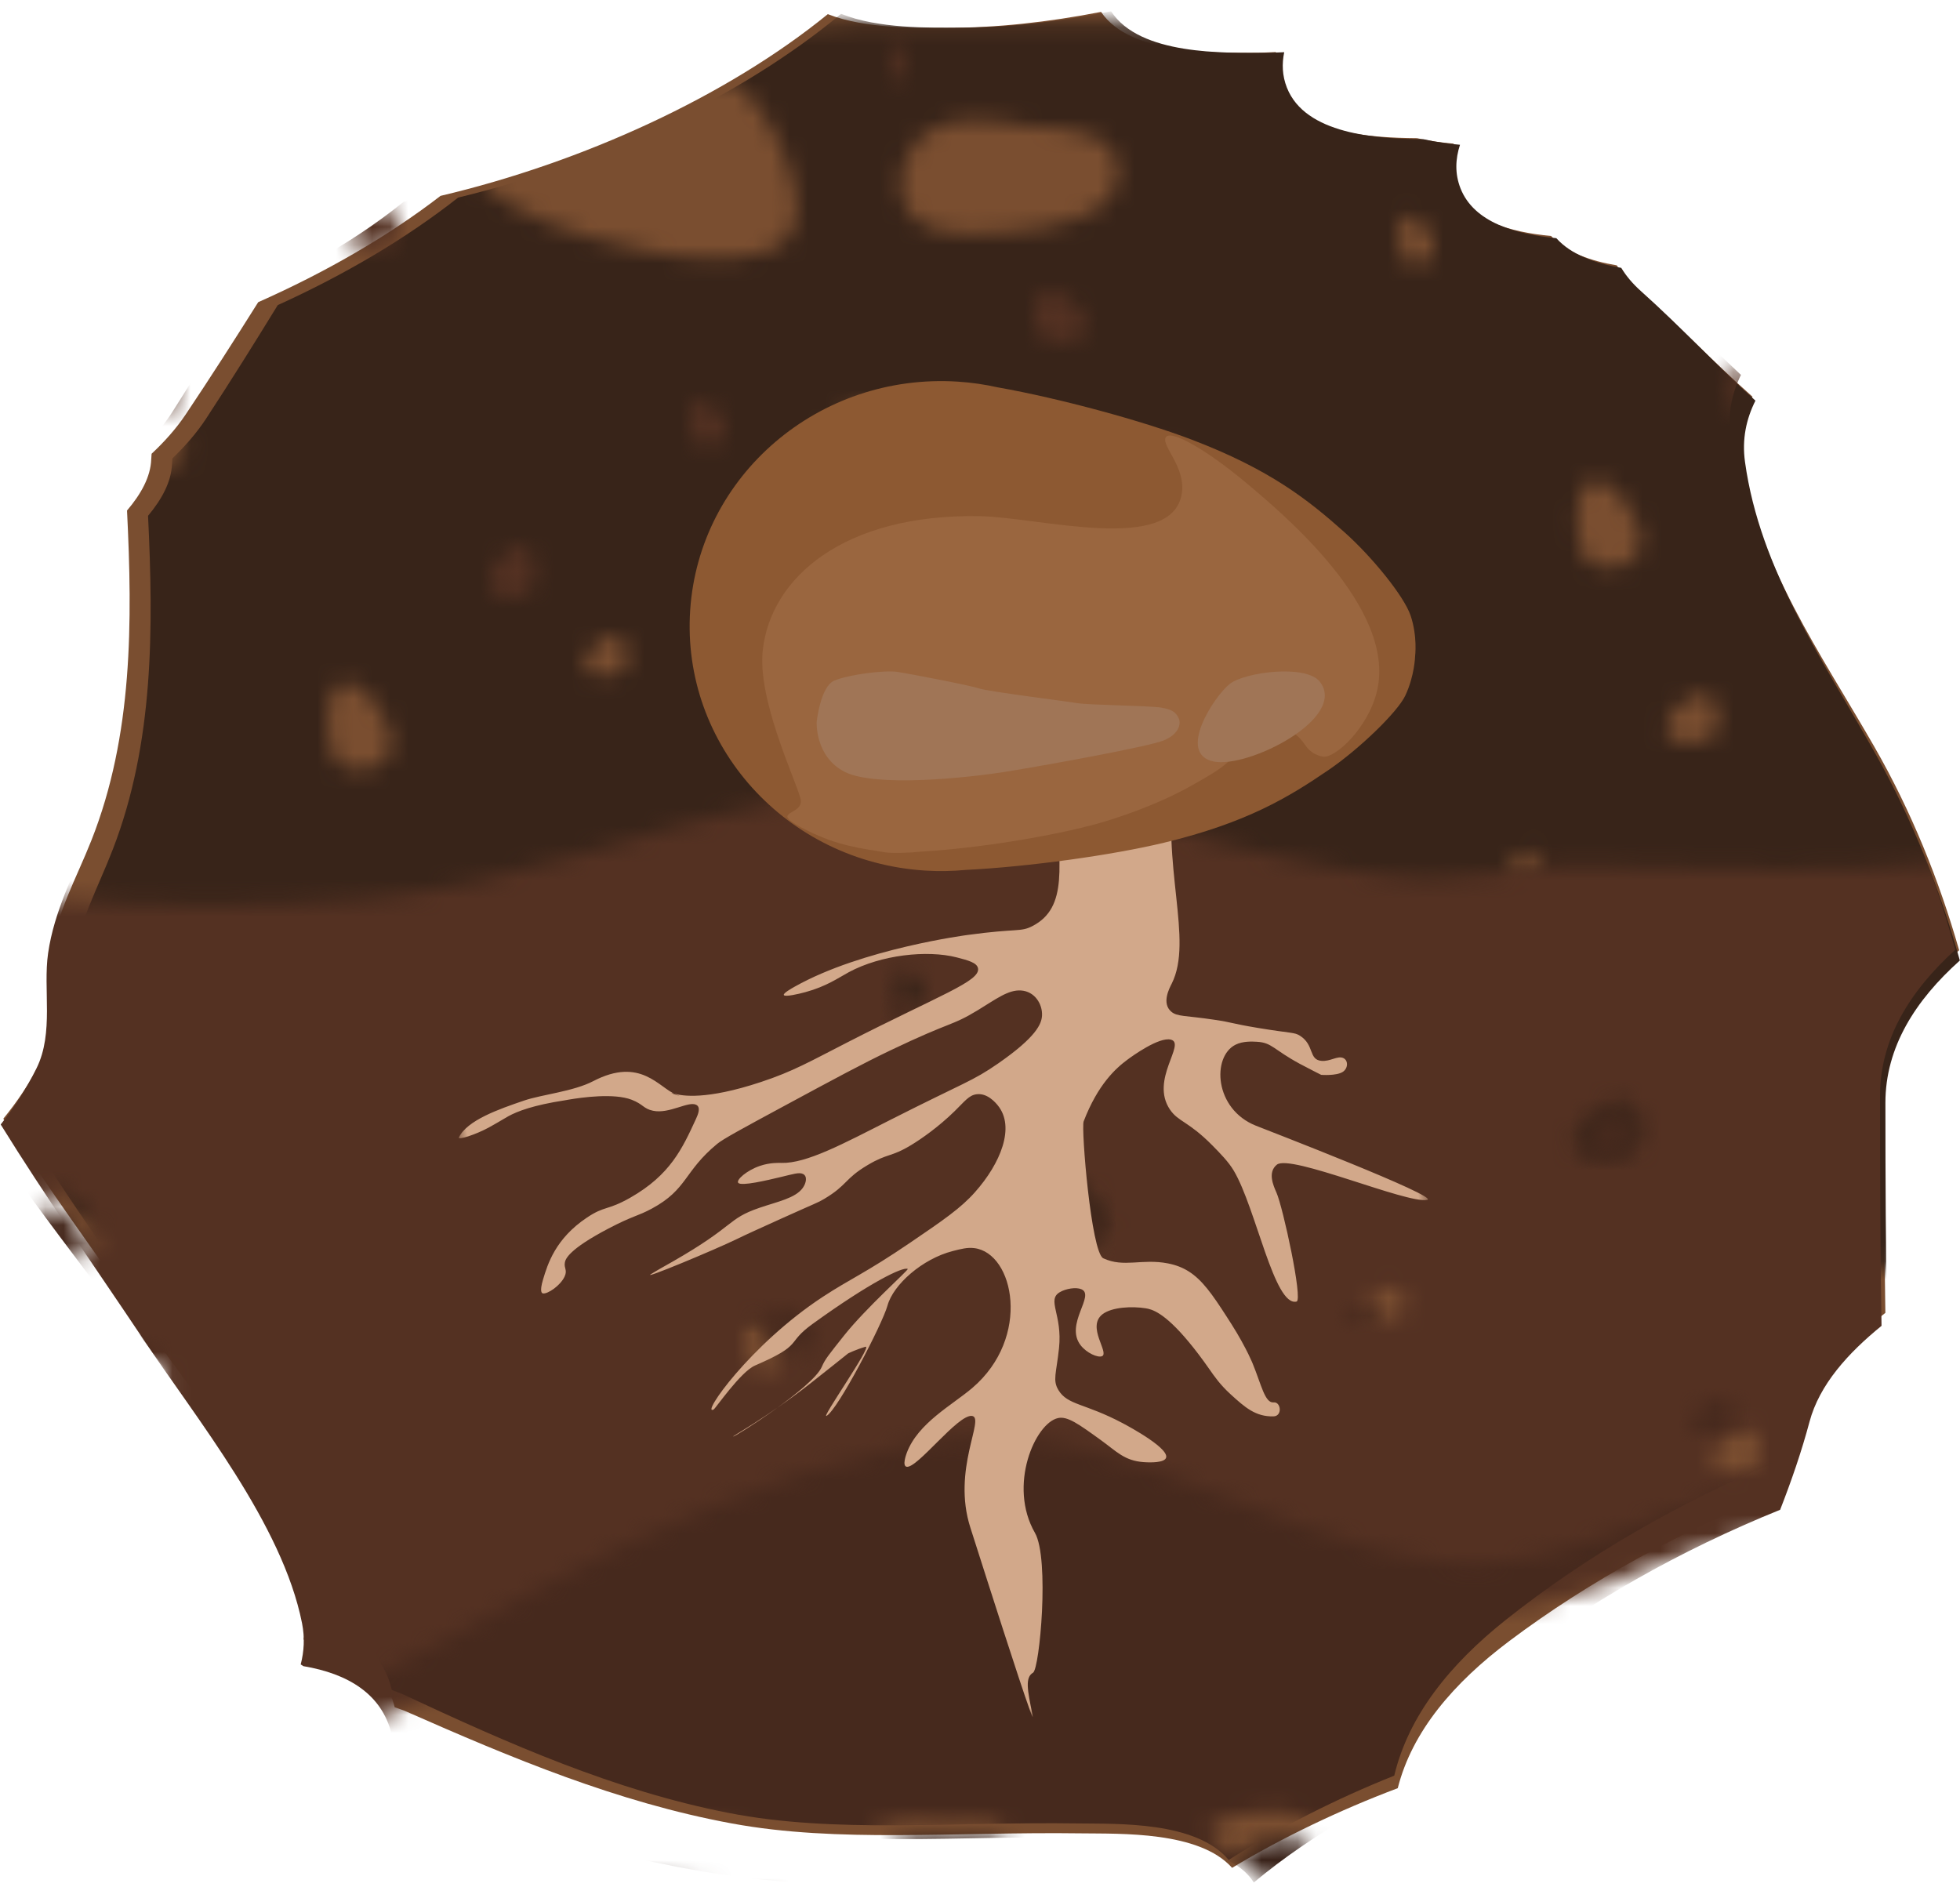 <svg xmlns="http://www.w3.org/2000/svg" xmlns:xlink="http://www.w3.org/1999/xlink" width="108" height="104" viewBox="0 0 108 104">
    <defs>
        <path id="prefix__a" d="M79.518.2C73.308.453 67.102.822 60.9 1.254c-6.21.434-12.414.923-18.618 1.42-6.01.481-11.786 1.752-17.693 3.011-4.188.892-8.333 1.522-12.543 1.522-1.303 0-2.61-.06-3.928-.192-2.657-.265-5.296-.67-7.93-1.128v9.667c.213-.117.446-.22.689-.313 3.358-2.24 7-4.15 10.913-4.15.592 0 1.189.045 1.793.137 1.041.162 2.21.466 2.918 1.425.747 1.015.564 2.399.138 3.533-1.404 3.732-5.007 5.226-8.352 5.467-.375.028-.753.04-1.13.04-1.347 0-2.692-.167-4.02-.442-1-.207-2.103-.541-2.948-1.225V63.63c5.432-2.115 10.788-4.676 16.448-4.676 1.017 0 2.042.083 3.082.266 4.888.86 9.458 3.426 13.97 5.59 4.453 2.134 9.12 3.67 13.839 4.829 6.547 1.608 13.24 2.275 19.934 2.275 3.232 0 6.464-.155 9.68-.436 9.323-.812 17.837-5.074 26.938-7.085 2.295-.507 4.555-.74 6.813-.74 2.563 0 5.123.3 7.727.83 4.973 1.01 9.839 2.616 14.768 3.862 3.257.825 6.627 1.602 9.971 1.703.175.005.353.007.529.007 2.557 0 5.092-.549 7.64-.829.753-.021 1.505-.03 2.256-.03 2.387 0 4.772.088 7.151.16 1.002.03 2.002.053 3 .067V37.916c-.017 0-.035-.001-.052-.003-.428-.031-.751-.21-.899-.677-.16-.505-.21-1.08-.149-1.614.043-.362.15-.967.53-1.074.062-.016.125-.025.188-.025.131 0 .26.036.383.097V25.36c-.15-.09-.296-.183-.442-.28-1.178-.787-2.486-1.98-2.883-3.541-.642-2.526 1.542-4.305 3.325-5.314V2.27c-3.988.633-7.994 1.16-12.015 1.372-.9.048-1.794.07-2.682.07-4.717 0-9.29-.619-14.02-1.303-7.62-1.102-15.276-1.816-22.945-2.21M64.377 12.02c-1.296-.39-2.598-.84-3.808-1.503-.788-.432-1.644-.943-2.14-1.794-.165-.281.043-.648.23-.828 1.871-1.829 4.151-2.61 6.518-3.058 1.341-.682 2.798-1.179 4.206-1.422.47-.083.95-.145 1.423-.145.921 0 1.808.24 2.499 1.05 1.105 1.298 1.987 3.016 2.401 4.76.26 1.09.357 2.39-.49 3.182-.696.65-1.669.815-2.537.895-.443.04-.888.06-1.334.06-2.345 0-4.735-.527-6.968-1.197m18.714-.547c-1.42-.585-1.823-2.211-1.169-3.715.732-1.682 2.253-2.14 3.834-2.14 1.028 0 2.081.194 2.96.372 2.139 0 5.183.3 4.853 2.823-.167 1.27-1.377 1.912-2.338 2.256-1.23.44-2.528.632-3.813.712-.597.036-1.242.084-1.89.084-.845 0-1.692-.083-2.437-.392M30.289 6.378c.142 0 .284.009.425.03.352.05.41.461.264.772l-.026.05c.17.12.268.321.267.626-.001.61-.548 1.248-.894 1.642-.474.543-1.151.876-1.804 1.037-.482.121-1.03.2-1.583.2-.966 0-1.949-.244-2.633-.947-.29-.298-.037-.882.277-1.017.92-.39 1.83-.794 2.715-1.281.09-.05.17-.07.237-.07l.034.002c.83-.607 1.772-1.044 2.721-1.044m8.785 9.303c-1.907-2.071-1.473-4.935.592-6.633l.059-.041c.957-1.393 2.559-2.438 4.131-2.438.66 0 1.314.184 1.915.605 2.515 1.765 1.321 6.23-.33 8.215-.91 1.096-2.133 1.678-3.358 1.678-1.072 0-2.144-.447-3.01-1.386m99.12-9.09c.585 0 1.16.072 1.714.252 1.645.539 2.384 2.16 2.338 4.036-.107 4.144-2.65 7.975-6.322 8.807-.5.113-.998.166-1.492.166-3.028 0-5.858-2.033-7.522-4.935-.889-1.55-1.474-3.467-.839-5.267.494-1.398 1.598-2.32 2.874-2.65.647-.168 1.294-.231 1.94-.231 1.258 0 2.517.236 3.775.39 1.117-.272 2.341-.568 3.533-.568m19.415.148c.466-.045.927-.09 1.385-.09.775 0 1.54.128 2.29.6.863.543 1.206 1.59.699 2.589-.9 1.773-3.29 3.428-5.183 3.428-.096 0-.191-.006-.284-.015-1.771-.164-5.045-1.394-5.003-3.937.02-1.244.749-2.412 1.881-2.576.204-.03.407-.04.608-.04.451 0 .899.06 1.346.118.046-.016.092-.026.14-.026.014 0 .026 0 .038.002.228.026.455.036.683.036.469 0 .936-.044 1.4-.09M3.811 12.749c-.331-.024-.582-.162-.696-.524-.124-.392-.164-.836-.117-1.249.033-.283.117-.752.412-.833.048-.012.097-.02.146-.02.504 0 .963.69 1.17 1.127.119.248.255.587.177.878-.026.095-.07.162-.125.213-.145.324-.53.415-.842.415-.043 0-.086-.003-.125-.006m106.085.77c-.33-.026-.58-.164-.694-.526-.124-.392-.164-.838-.115-1.251.032-.281.115-.75.409-.831.05-.014.098-.02.147-.02.504 0 .964.69 1.17 1.125.119.25.255.589.178.88-.025.093-.07.161-.126.214-.146.323-.53.412-.844.412-.044 0-.084 0-.125-.004M78.5 25.048c-.453-.068-1.203-.238-1.332-.843-.249-1.151 1.003-2.242 1.769-2.706.318-.194.724-.41 1.112-.41.1 0 .199.014.293.046.15.051.261.144.342.26.59.34.692 1.313.654 1.986-.04.68-.26 1.192-.838 1.428-.457.185-.957.28-1.451.28-.185 0-.369-.015-.55-.04m-37.434-.388c-.33-.024-.582-.163-.695-.523-.123-.393-.163-.838-.115-1.25.032-.284.114-.752.41-.833.048-.014.098-.02.147-.02.503 0 .962.69 1.168 1.126.119.25.256.587.179.878-.026.094-.071.163-.127.213-.146.324-.53.414-.843.414-.044 0-.084-.001-.124-.005m-23.607.67c1.703-.748 3.552-1.469 5.383-1.646.23-.023.466-.036.7-.036 1.628 0 3.303.597 3.67 2.662.388 2.179-.416 4.54-1.321 6.427-1 2.086-2.273 3.917-4.102 5.125-2.798 1.849-6.24 2.858-9.48 2.858H12.2c-1.47-.01-3.068-.2-4.39-.993-.912-.547-2.012-1.45-2.145-2.714-.294-2.808 2.378-5.2 4.149-6.633.784-.635 1.633-1.29 2.525-1.883.043-.086.105-.169.194-.236.126-.097.254-.194.383-.288-.109-.558-.133-1.148-.068-1.704.06-.512.209-1.363.743-1.509.089-.024.178-.036.266-.036.717 0 1.383.769 1.82 1.482.583-.32 1.177-.611 1.78-.876m102.949 4.925c-.6-.046-1.054-.296-1.261-.952-.224-.71-.297-1.518-.209-2.265.06-.513.208-1.363.743-1.51.089-.023.176-.035.265-.035.915 0 1.749 1.25 2.122 2.041.215.453.464 1.066.32 1.592-.044.171-.125.294-.227.388-.265.587-.962.75-1.53.75-.077 0-.151-.004-.223-.01m-55.404 5.953c-.25-.036-.662-.13-.736-.464-.136-.635.556-1.236.978-1.492.174-.107.398-.227.612-.227.055 0 .11.009.162.027.083.028.144.079.189.143.324.186.382.724.36 1.095-.022.375-.143.658-.461.788-.252.102-.527.153-.799.153-.103 0-.206-.007-.305-.023m35.811 2.474c-.425-.034-.749-.212-.896-.678-.16-.506-.212-1.08-.15-1.612.042-.364.149-.969.53-1.075.063-.017.127-.024.188-.024.65 0 1.245.889 1.511 1.452.153.322.329.76.23 1.133-.034.122-.092.21-.165.275-.187.42-.684.534-1.087.534-.056 0-.11 0-.16-.005M51.573 41.4c-.6-.047-1.054-.297-1.262-.954-.224-.709-.296-1.515-.21-2.265.06-.511.208-1.36.743-1.51.09-.024.178-.035.266-.035.915 0 1.748 1.252 2.123 2.042.215.453.462 1.065.321 1.592-.046.17-.128.294-.228.387-.265.588-.963.75-1.532.75-.075 0-.15-.002-.222-.007m73.187-1.506c-.303-.046-.806-.159-.893-.566-.166-.773.676-1.506 1.189-1.816.213-.13.486-.276.746-.276.068 0 .133.01.196.03.101.036.174.097.229.175.396.229.466.881.438 1.333-.026.457-.172.8-.562.958-.304.126-.64.188-.971.188-.125 0-.25-.009-.372-.026m-38.009 6.874c-.322-.046-.856-.167-.948-.599-.176-.819.716-1.595 1.26-1.925.226-.137.516-.293.791-.293.072 0 .142.01.21.033.107.037.185.103.243.184.419.243.493.936.464 1.414-.028.485-.185.85-.596 1.018-.324.13-.68.198-1.032.198-.131 0-.263-.01-.392-.03m28.951.617c-.168-.027-.444-.089-.493-.312-.09-.427.371-.83.655-1.002.118-.073.27-.153.412-.153.037 0 .073.006.108.019l.126.094c.22.128.26.488.245.736-.016.253-.098.442-.31.53-.17.067-.356.102-.537.102-.07 0-.139-.005-.206-.014m-83.72 2.44c-.427-.034-.75-.211-.898-.678-.16-.504-.21-1.08-.149-1.613.043-.363.148-.969.53-1.074.062-.017.126-.024.188-.024.651 0 1.242.888 1.51 1.453.153.32.33.758.228 1.132-.032.122-.09.21-.161.277-.19.417-.686.534-1.09.534-.055 0-.108-.003-.158-.007m98.32 4.649c-.216-.033-.575-.114-.636-.403-.12-.55.479-1.071.844-1.293.152-.093.346-.196.532-.196.046 0 .095.006.14.022.07.025.123.069.163.123.28.164.332.629.312.95-.02.325-.124.57-.4.682-.217.089-.458.133-.693.133-.089 0-.177-.007-.261-.018"/>
        <path id="prefix__c" d="M.037 4.312v48.39c1.777-.727 3.573-1.4 5.446-1.87 1.957-.49 3.955-.699 5.959-.699 1.526 0 3.057.121 4.573.333 6.75.936 13.02 4.031 19.391 6.305 5.418 1.935 11.087 3.144 16.823 3.144.823 0 1.649-.024 2.475-.076 6.482-.402 12.258-2.863 17.889-5.984 6.381-3.54 12.91-6.843 19.869-9.035 3.21-1.011 6.613-1.87 9.984-1.936.104-.002.208-.003.313-.003 3.047 0 6.048.861 8.91 1.844 5.269 1.808 10.282 4.317 15.872 4.94.56.061 1.111.091 1.655.091 4.953 0 9.276-2.408 13.985-3.889 1.414-.444 2.81-.641 4.185-.641 4.358 0 8.509 1.973 12.306 4.317 6.855 4.232 12.848 10.208 20.263 13.344V8.322c-3.098-.667-6.212-1.036-9.395-1.036-.437 0-.872.006-1.31.02-4.594.148-9.151.79-13.725 1.223-3.032.287-6.05.391-9.079.391-1.469 0-2.939-.025-4.415-.063-2.102-.057-4.21-.126-6.315-.126-.665 0-1.33.006-1.994.023-2.251.221-4.489.658-6.748.658-.156 0-.312-.002-.466-.006-2.955-.082-5.93-.697-8.808-1.35-4.354-.992-8.65-2.266-13.043-3.069-2.3-.42-4.562-.656-6.826-.656-1.993 0-3.988.183-6.015.586-8.038 1.597-15.559 4.979-23.793 5.624-2.84.222-5.695.346-8.55.346-5.911 0-11.823-.53-17.606-1.806-4.168-.92-8.29-2.138-12.222-3.833C25.639 3.53 21.603 1.492 17.285.81 16.37.665 15.463.6 14.566.6c-5 0-9.73 2.03-14.528 3.712m163.628 11.329c-.293-.02-.514-.13-.617-.416-.108-.31-.142-.665-.1-.993.029-.224.1-.596.362-.66.044-.01.087-.017.129-.017.445 0 .851.548 1.034.895.104.198.226.468.158.698-.023.076-.064.128-.112.168-.129.258-.467.33-.743.33-.038 0-.076-.002-.111-.005m-65.643.882c-.291-.021-.512-.13-.613-.417-.11-.31-.145-.665-.103-.992.029-.225.103-.598.362-.662.043-.01.087-.016.13-.016.445 0 .852.55 1.033.895.105.198.225.467.158.697-.022.076-.064.13-.112.17-.13.257-.47.329-.746.329-.038 0-.075-.001-.109-.004m-55.702.61c-.293-.02-.514-.13-.615-.418-.109-.31-.143-.664-.103-.992.03-.224.102-.596.362-.66.044-.011.088-.017.13-.017.446 0 .851.548 1.034.895.106.198.225.467.157.697-.023.076-.062.13-.112.17-.129.256-.468.328-.743.328-.038 0-.076 0-.11-.004m93.61 7.662c-.398-.053-1.06-.187-1.174-.668-.219-.914.887-1.779 1.562-2.15.283-.153.642-.324.984-.324.088 0 .174.01.257.037.135.04.23.113.303.205.52.27.612 1.043.578 1.576-.037.541-.229.95-.741 1.136-.402.145-.843.22-1.278.22-.165 0-.33-.01-.49-.032M14.586 26.286c-.399-.054-1.06-.189-1.176-.67-.218-.914.89-1.778 1.564-2.149.28-.153.639-.325.982-.325.089 0 .175.011.258.038.133.04.23.114.303.205.52.27.612 1.044.578 1.577-.036.54-.232.947-.741 1.134-.402.147-.845.22-1.279.22-.164 0-.328-.01-.49-.03m158.36 2.643c-.53-.037-.93-.235-1.114-.755-.197-.564-.26-1.206-.184-1.8.052-.405.183-1.08.655-1.198.08-.02.157-.029.235-.029.808 0 1.545.994 1.876 1.623.19.358.406.846.283 1.263-.041.135-.113.234-.203.308-.232.466-.847.595-1.348.595-.068 0-.136-.002-.2-.007m-65.64.88c-.53-.035-.931-.234-1.115-.755-.199-.562-.261-1.206-.186-1.798.053-.407.184-1.08.658-1.198.079-.02.157-.03.234-.03.807 0 1.544.994 1.876 1.622.188.359.405.847.281 1.264-.039.136-.112.233-.2.308-.234.466-.848.595-1.348.595-.07 0-.137-.002-.2-.008M51.6 30.42c-.53-.037-.93-.235-1.114-.755-.197-.563-.26-1.206-.185-1.799.052-.406.184-1.081.656-1.198.079-.02.156-.03.234-.03.808 0 1.544.995 1.876 1.622.188.36.407.845.282 1.263-.04.137-.112.235-.2.309-.234.465-.848.594-1.349.594-.068 0-.137-.002-.2-.006m72.41 3.236c-.22-.03-.585-.105-.648-.37-.12-.504.49-.982.863-1.186.155-.084.353-.178.541-.178.049 0 .097.006.144.02.072.022.125.063.165.112.288.15.338.577.319.87-.02.299-.128.523-.409.626-.223.082-.466.124-.706.124-.09 0-.18-.007-.268-.018m31.63 1.961c-.377-.025-.662-.166-.794-.538-.14-.399-.185-.856-.13-1.279.037-.29.13-.77.466-.853.056-.014.112-.02.168-.02.573 0 1.099.707 1.334 1.154.133.254.29.601.202.9-.029.095-.081.165-.144.218-.167.332-.603.424-.96.424-.049 0-.097-.002-.143-.006m-152.973-.47c-.221-.03-.587-.106-.65-.37-.121-.504.49-.982.863-1.184.154-.086.353-.18.542-.18.048 0 .095.005.142.02.072.023.127.063.167.114.286.15.337.576.319.868-.02.3-.128.524-.41.626-.222.081-.465.123-.704.123-.092 0-.182-.006-.27-.018M90.003 36.5c-.38-.026-.664-.167-.795-.538-.14-.4-.186-.859-.132-1.28.038-.29.132-.77.468-.853.056-.015.112-.02.166-.02.575 0 1.099.706 1.335 1.153.134.256.29.603.202.9-.029.096-.081.167-.144.219-.167.332-.605.424-.96.424-.05 0-.097-.002-.14-.005m-55.706.61c-.376-.026-.662-.166-.792-.537-.14-.401-.186-.858-.132-1.281.037-.288.131-.77.467-.853.057-.015.112-.02.167-.02.575 0 1.1.707 1.336 1.153.133.257.29.603.2.9-.029.096-.08.168-.145.219-.164.333-.602.425-.958.425-.05 0-.097-.002-.143-.005m21.15.961c-.268-.035-.71-.125-.788-.448-.147-.614.595-1.195 1.048-1.442.189-.103.432-.22.661-.22.059 0 .117.008.173.026.088.026.154.076.202.139.35.18.412.7.388 1.056-.022.364-.155.637-.497.763-.269.097-.566.148-.858.148-.11 0-.22-.008-.328-.022m87.774 3.968c-.283-.039-.755-.135-.837-.476-.155-.65.633-1.267 1.112-1.53.2-.109.458-.232.701-.232.062 0 .124.008.182.026.096.03.165.081.216.148.371.192.436.742.41 1.122-.025.383-.163.676-.527.806-.285.106-.6.16-.911.16-.117 0-.233-.009-.346-.024M21.876 43.53c-.283-.037-.755-.133-.837-.474-.155-.65.63-1.268 1.112-1.53.2-.11.457-.232.7-.232.063 0 .125.008.184.026.095.03.164.082.215.147.37.192.435.743.412 1.122-.026.384-.164.675-.528.808-.287.104-.6.157-.91.157-.117 0-.233-.008-.348-.023m25.57.489c-.147-.02-.392-.07-.434-.249-.081-.337.328-.656.578-.794.104-.057.238-.122.363-.122.032 0 .066.005.096.015l.11.075c.196.1.229.387.216.584-.013.201-.086.352-.274.42-.149.056-.312.082-.473.082-.061 0-.122-.003-.181-.011m12.893 5.626c-.19-.025-.506-.087-.563-.319-.104-.437.425-.85.747-1.025.134-.075.307-.157.47-.157.043 0 .084.006.124.018.062.02.108.056.143.098.25.13.294.5.277.753-.017.26-.11.454-.354.543-.193.068-.404.105-.612.105-.078 0-.157-.006-.232-.016"/>
        <path id="prefix__e" d="M102.446.136c-3.37.068-6.775.944-9.984 1.976-6.96 2.236-13.488 5.607-19.87 9.22-5.63 3.185-11.406 5.696-17.888 6.106-.826.053-1.652.077-2.475.077-5.736 0-11.405-1.233-16.823-3.208-6.37-2.32-12.64-5.478-19.391-6.434-1.516-.216-3.047-.34-4.573-.34-2.004 0-4.002.214-5.96.715-1.872.48-3.668 1.165-5.445 1.907V32.94h5.694c.532-.776 1.437-1 2.376-1 .684 0 1.384.118 1.97.228 1.051 0 2.428.1 2.99.772h45.914l-.092-.056c-.782-.48-1.652-1.208-1.917-2.16-.46-1.653 1.247-2.782 2.463-3.37 1.598-.77 3.313-1.213 5.008-1.68.034-.01.067-.015.094-.015.023 0 .043.003.062.008.746-.226 1.542-.312 2.342-.312.413 0 .829.022 1.24.062.34-.036.681-.057 1.02-.057.312 0 .623.017.93.058.982.128 2.075.607 2.006 1.822-.043.733-.38 1.433-.76 2.039-.597.96-1.3 1.862-2.18 2.556-.538.426-1.123.796-1.737 1.105h12.222c.066-.056.133-.108.2-.157.814-.582 1.767-.938 2.719-1.185.605-.158 1.311-.353 1.975-.353.189 0 .376.016.553.052.936.195 1.178.856 1.063 1.643h17.25c-.981-.635-1.907-1.373-2.616-2.288-.89-1.154-1.171-2.907.217-3.814.69-.45 1.544-.626 2.337-.736 1.057-.15 2.125-.194 3.19-.194.47 0 .938.008 1.404.023.056-.126.16-.234.293-.257.37-.066.74-.136 1.11-.206.956-.177 2.118-.438 3.233-.438.922 0 1.812.18 2.524.729 1.78 1.38 1.497 4.45.53 6.249-.175.329-.38.64-.603.932h29.62c.7-.842 1.611-1.555 2.422-2.168 1.362-1.025 2.926-2.051 4.6-2.404.264-.056.53-.087.788-.087 1.054 0 1.973.504 2.204 1.766.162.88.189 1.913.013 2.893h15.469c-.087-.07-.166-.148-.234-.235-.43-.543-.29-1.212.165-1.7.617-.662 1.49-1.116 2.417-1.327.033-.166.157-.33.33-.348.293-.031.589-.045.885-.045.688 0 1.379.079 2.047.224.754.164 1.731.469 2.045 1.289.274.717-.043 1.572-.62 2.017-.056.044-.114.085-.172.125h2.895V20.548c-7.415-3.2-13.408-9.298-20.263-13.617-3.797-2.391-7.948-4.405-12.306-4.405-1.375 0-2.771.201-4.185.655-4.709 1.51-9.032 3.968-13.985 3.968-.544 0-1.095-.03-1.655-.094-5.59-.635-10.603-3.195-15.871-5.04-2.863-1.003-5.864-1.882-8.91-1.882-.106 0-.21.001-.314.003zM6.108 16.912c-1.268-1.264-.98-3.01.394-4.047l.038-.026c.638-.85 1.703-1.488 2.749-1.488.44 0 .875.113 1.274.37 1.673 1.077.879 3.8-.218 5.012-.606.67-1.42 1.026-2.235 1.026-.713 0-1.427-.273-2.002-.847zm145.644-4.152c-.057-.23.151-.454.348-.507l.041-.01c.201-.187.517-.247.844-.247.401 0 .822.09 1.076.145.599.131 1.363.312 1.967.653l.219.095c.08.037.125.09.145.15.08.064.154.131.224.205.126.137.096.366-.03.496-.532.555-1.346.836-2.158.836-1.183 0-2.363-.596-2.676-1.816zm-16.908 5.285c-.579-.09-.632-.532-.686-1.042-.08-.77-.145-1.55-.151-2.324-.008-.691.324-1.279 1.065-1.372.096-.014.189-.02.282-.02.65 0 1.25.277 1.831.588 1.078.354 2.26.787 1.371 2.045-.446.631-1.092 1.13-1.738 1.52-.506.302-1.121.624-1.728.624-.082 0-.164-.006-.246-.02zm29.724 5.796c-2.86-.22-6.039-1.307-7.71-3.89-.09-.14 0-.318.077-.433 1.115-1.632 2.697-2.637 4.55-2.637.301 0 .609.026.922.08 1.163.201 2.262.618 3.338 1.104 1.033.12 2.067.214 3.088.414 1.446.284 2.994.713 4.027 1.877.133.15.088.351-.028.497-1.743 2.187-4.603 3.024-7.281 3.024-.331 0-.66-.012-.983-.036zm-24.934.677c-.845-.249-1.831-.685-2.31-1.504-.439-.751-.325-1.613.217-2.27.685-.833 1.64-1.44 2.58-1.916.499-.255 1.035-.511 1.588-.681.646-.412 1.356-.731 2.052-.955.425-.14.974-.272 1.503-.272.654 0 1.274.204 1.58.855.388.82.103 1.744-.289 2.507-.53 1.03-1.265 1.937-2.078 2.738-.645.635-1.405 1.319-2.27 1.596-.325.104-.668.148-1.015.148-.53 0-1.067-.103-1.558-.246zM18.747 22.46c-.86-.237-1.729-.513-2.533-.917-.524-.265-1.094-.576-1.423-1.095-.11-.172.028-.394.151-.504 1.247-1.117 2.764-1.595 4.338-1.868.893-.416 1.86-.717 2.797-.867.312-.051.633-.09.948-.09.612 0 1.202.148 1.66.642.736.793 1.324 1.84 1.601 2.903.173.666.235 1.46-.329 1.945-.461.395-1.109.496-1.687.547-.294.023-.588.035-.885.035-1.559 0-3.152-.321-4.638-.73zm50.514-1.085c-.992-.074-2.332-.282-3.09-1.027-.17-.166-.056-.443.102-.568.394-.313.86-.47 1.342-.561.826-.395 2.111-.771 3.115-.771 1.067 0 1.815.426 1.345 1.71-.36.982-1.466 1.233-2.404 1.233-.142 0-.28-.006-.41-.016zm47.929 2.09c-.537-.119-1.092-.273-1.59-.526-.139-.071-.364-.161-.442-.309l-.021-.045c-.16-.105-.314-.223-.457-.36-.176-.17-.04-.499.159-.62.047-.067.109-.124.176-.158.862-.424 1.974-.62 2.984-.62.252 0 .498.012.733.036.516.053 1.105.159 1.469.58.31.358.348.98.117 1.393-.354.63-1.022.813-1.714.813-.497 0-1.003-.094-1.414-.185zm-34.24 1.788c-.798-.348-1.955-.9-2.294-1.81-.344-.912.249-1.783 1.048-2.19.436-.221.918-.3 1.405-.3.583 0 1.178.114 1.722.23.58.124 1.152.29 1.718.477l.143-.039c.969.009 1.975.178 2.896.484.768.255 1.956.744 2.058 1.727.2 1.92-2.335 2.22-3.634 2.246-.12.002-.24.002-.36.002-1.572 0-3.253-.195-4.701-.827zm12.927-2.935c-.065-.19.115-.398.26-.48.739-.397 1.567-.515 2.417-.515.59 0 1.187.056 1.773.117l.116-.028c.365-.006.812-.052 1.257-.052.895 0 1.785.181 2.017 1.214.258 1.147-1.539 1.745-2.324 1.863-.38.057-.81.093-1.26.093-1.708 0-3.697-.506-4.256-2.212zm-53.822-.715c.391 0 .774.043 1.143.154 1.094.329 1.588 1.318 1.556 2.464-.071 2.527-1.764 4.864-4.206 5.371-.333.07-.665.102-.993.102-2.015 0-3.896-1.24-5.004-3.012-.59-.943-.98-2.114-.557-3.214.326-.852 1.062-1.414 1.91-1.615.43-.103.86-.142 1.291-.142.838 0 1.674.145 2.51.237.745-.165 1.56-.345 2.35-.345zm12.918.092c.31-.029.617-.056.92-.056.517 0 1.025.078 1.525.365.573.329.802.97.464 1.58-.599 1.084-2.188 2.091-3.448 2.091-.065 0-.127-.003-.189-.008-1.177-.1-3.355-.852-3.328-2.403.015-.759.499-1.472 1.252-1.572.135-.019.27-.026.403-.026.3 0 .6.037.897.076l.118-.016c.152.017.302.022.452.022.313 0 .625-.027.934-.053zm21.24 3.047c-.649-.153-2.438-.7-1.843-1.763.25-.445.719-.592 1.216-.592.23 0 .463.03.685.08l.115-.005c.17-.032.342-.049.515-.049.1 0 .203.007.303.017.125.013.19.078.214.166.516.158.934.48 1.05 1.059.173.887-.88 1.143-1.668 1.143-.23 0-.439-.023-.586-.056z"/>
        <path id="prefix__g" d="M1.986.606C1.128.938.492 1.65.86 2.398c.364.744 1.606 1.196 2.464 1.481 1.554.518 3.36.677 5.047.677.13 0 .259 0 .387-.002 1.394-.02 4.116-.266 3.902-1.838-.11-.804-1.386-1.205-2.21-1.414-.99-.25-2.07-.389-3.11-.395l-.153.031C6.58.785 5.967.65 5.343.548 4.759.452 4.121.358 3.495.358c-.523 0-1.041.065-1.51.247"/>
        <path id="prefix__i" d="M.273.57C.17.63.049.767.042.909v.027c0 .021.004.04.01.06.475 1.508 2.161 1.955 3.61 1.955.381 0 .747-.031 1.068-.081.666-.105 2.19-.634 1.97-1.647C6.505.308 5.75.148 4.99.148c-.377 0-.756.04-1.066.046l-.098.025C3.33.165 2.822.116 2.323.116 1.603.116.9.22.273.57"/>
        <path id="prefix__k" d="M.606.86C.558.89.514.943.48 1.004c-.142.113-.237.414-.113.572.101.126.21.234.323.33l.015.043c.056.136.215.218.313.284.353.234.746.375 1.126.484.29.083.65.17 1.001.17.49 0 .963-.168 1.213-.749.164-.38.137-.953-.083-1.283C4.02.468 3.602.37 3.236.322 3.07.3 2.896.288 2.718.288c-.715 0-1.502.18-2.112.572z"/>
        <path id="prefix__m" d="M.625.584c-.421.094-.538.635-.585.96-.068.476-.01.992.165 1.443.163.417.52.576.993.606.057.003.118.005.18.005.446 0 .994-.104 1.202-.477.079-.06.144-.138.179-.247.111-.336-.084-.725-.252-1.013C2.21 1.358 1.555.56.834.56c-.07 0-.139.008-.21.024"/>
        <path id="prefix__o" d="M1.067.236C.618.456-.117.973.028 1.52c.077.287.516.368.782.399.107.012.216.02.325.02.29 0 .584-.046.851-.133.339-.112.47-.355.492-.679.024-.317-.038-.78-.384-.941-.048-.056-.113-.1-.201-.124C1.838.047 1.78.04 1.722.04c-.227 0-.468.104-.655.196"/>
        <path id="prefix__q" d="M.421.206C.261.294 0 .501.051.72.079.838.235.869.33.88c.037.005.076.008.115.008C.548.888.652.87.748.836.869.79.915.694.923.564.932.436.91.25.786.185.769.165.746.147.716.137.696.131.674.128.653.128.573.128.487.169.421.206"/>
        <path id="prefix__s" d="M.72.09C.28.176.159.683.11.99c-.07.445-.012.929.172 1.351.17.392.543.541 1.036.567.06.005.121.006.186.006.465 0 1.035-.096 1.252-.447.083-.056.15-.129.187-.231.115-.314-.087-.68-.262-.95C2.373.814 1.688.066.938.066.868.067.794.074.721.09z"/>
        <path id="prefix__u" d="M.752.1C.336.177.22.63.174.902c-.068.396-.011.826.162 1.203.163.348.515.48.985.505.054.003.113.005.174.005.44 0 .982-.087 1.19-.399.078-.049.143-.115.177-.205.11-.28-.083-.606-.25-.847C2.32.744 1.672.081.96.081.89.08.823.086.752.1z"/>
        <path id="prefix__w" d="M.328.486C.199.55.162.924.148 1.149c-.02.328-.003.683.051.994.05.288.16.397.304.418.017.003.035.004.054.004.137 0 .305-.072.37-.33.023-.04.044-.094.055-.17.034-.23-.026-.5-.078-.698C.814 1.02.613.47.392.47.37.47.349.475.327.486z"/>
        <path id="prefix__y" d="M1.412.324C.93.66.142 1.44.297 2.264c.081.434.554.555.838.603.115.019.232.029.35.029.31 0 .625-.068.912-.2.366-.168.502-.536.53-1.024.024-.481-.042-1.178-.413-1.421-.053-.083-.12-.149-.216-.186-.06-.023-.121-.033-.184-.033-.244 0-.5.155-.702.292z"/>
        <path id="prefix__A" d="M1.195.272C.75.492.018 1.007.162 1.55c.076.285.515.365.777.397.105.013.213.02.322.02.289 0 .582-.044.847-.133.338-.109.466-.353.489-.673.024-.318-.036-.777-.38-.938C2.167.168 2.104.125 2.015.1 1.96.085 1.904.078 1.846.078c-.225 0-.465.103-.65.194"/>
        <path id="prefix__C" d="M.868.087C.54.19.002.43.108.682c.056.132.377.17.571.185.078.006.157.009.237.009.211 0 .425-.021.622-.062.247-.051.343-.164.36-.314.017-.147-.028-.36-.281-.435C1.58.04 1.535.019 1.47.007c-.04-.007-.083-.01-.126-.01-.166 0-.34.048-.477.09z"/>
        <path id="prefix__E" d="M1.369.598C.866.875.044 1.525.207 2.213c.085.361.577.462.874.503.119.015.24.023.362.023.323 0 .652-.055.951-.167.38-.139.524-.446.55-.852.026-.4-.042-.982-.429-1.185C2.462.465 2.39.41 2.291.38 2.23.36 2.165.352 2.1.352c-.254 0-.522.13-.73.246"/>
        <path id="prefix__G" d="M1.068.37C.62.699-.111 1.47.035 2.285c.075.429.513.549.776.596.106.019.214.028.322.028.29 0 .582-.065.848-.196.336-.168.465-.53.488-1.013.024-.474-.036-1.164-.381-1.405C2.04.214 1.976.149 1.889.111 1.833.09 1.777.08 1.718.08c-.226 0-.465.153-.65.291z"/>
        <path id="prefix__I" d="M.968.172C.639.354.102.78.208 1.228c.056.237.378.303.572.328.077.011.157.016.238.016.211 0 .426-.036.62-.108.248-.092.343-.292.36-.557.017-.263-.028-.642-.28-.775-.036-.046-.082-.08-.147-.1-.041-.014-.083-.02-.126-.02-.166 0-.342.085-.477.16"/>
        <path id="prefix__K" d="M.646.123c-.439.083-.56.57-.61.863-.072.43-.012.893.172 1.3.17.376.542.518 1.034.545.06.003.121.004.183.004.467 0 1.039-.093 1.256-.43.084-.053.151-.124.188-.221.116-.302-.087-.654-.264-.913C2.3.818 1.615.102.863.102.791.102.72.108.646.122z"/>
        <path id="prefix__M" d="M.465.113C.168.188.085.62.052.883c-.048.38-.008.792.117 1.155.115.333.366.46.7.485.038.002.079.004.122.004.315 0 .701-.083.847-.384.056-.047.102-.109.127-.196.079-.268-.06-.581-.177-.812C1.58.732 1.118.095.612.095.564.095.515.1.465.113z"/>
        <path id="prefix__O" d="M.288.372c-.129.064-.165.437-.18.661-.02.329-.003.684.051.996.05.287.16.398.304.417.017.003.035.004.054.004.137 0 .306-.072.37-.328.024-.043.044-.096.054-.171.035-.232-.024-.501-.077-.7C.774.905.573.356.352.356.331.356.309.361.288.372"/>
        <path id="prefix__Q" d="M1.195.539C.746.786.01 1.369.154 1.984c.078.324.517.413.783.45.107.015.216.02.325.02.289 0 .584-.049.851-.147.339-.126.469-.4.493-.764.023-.359-.038-.878-.385-1.06-.048-.062-.111-.111-.2-.138-.056-.018-.113-.026-.172-.026-.228 0-.467.117-.654.22z"/>
        <path id="prefix__S" d="M.485.61c-.16.157-.422.525-.37.914.027.205.184.262.279.285.037.009.076.014.114.014.104 0 .209-.033.303-.095.122-.08.168-.252.175-.483C.997 1.02.975.69.85.575.833.535.81.503.779.486.759.477.739.471.718.471.636.471.552.544.485.61z"/>
        <path id="prefix__U" d="M.575.174c-.124.069-.327.23-.286.4.02.089.142.113.215.123.03.005.059.007.09.007.08 0 .16-.015.235-.042.094-.035.129-.11.136-.21C.97.353.954.209.858.159L.803.12C.788.117.771.114.756.114c-.063 0-.13.032-.181.06z"/>
        <path id="prefix__W" d="M.729.18C.396.266.303.745.266 1.036c-.054.422-.01.88.13 1.283.129.371.413.512.787.538.045.004.092.005.141.005.353 0 .786-.092.951-.425.062-.052.114-.122.141-.218.089-.298-.066-.647-.199-.902C1.983.869 1.465.159.895.159.84.159.785.167.729.18"/>
        <path id="prefix__Y" d="M0 0L52 0 52 61 0 61z"/>
    </defs>
    <g fill="none" fill-rule="evenodd">
        <path fill="#7A4E30" d="M155.953 57.364c-1.111-3.888-2.633-7.657-4.674-11.217-2.927-5.107-6.463-10.061-7.295-15.946-.179-1.256.074-2.353.58-3.343-2.173-1.923-4.171-4.04-6.365-5.955-.482-.42-.845-.847-1.111-1.281-1.429-.24-2.783-.706-3.619-1.618-2.244-.211-4.586-.844-5.338-2.713-.323-.802-.287-1.602-.03-2.375-.676-.058-1.364-.15-2.02-.302-2.664-.02-6.605-.28-7.625-2.815-.262-.65-.282-1.297-.148-1.931-.347.01-.703.039-1.044.039-2.28 0-6.989.14-8.592-2.252-2.923.57-5.797.879-8.495.879-1.624 0-4.473.066-6.562-.754-5.56 4.53-13.5 8.164-21.34 10.013-2.884 2.224-6.335 4.213-10.047 5.859-1.308 2.08-2.632 4.151-4.002 6.196-.519.772-1.156 1.486-1.872 2.156-.004.103-.017.202-.02.306-.034.96-.557 1.91-1.334 2.822.302 6.117.328 12.38-1.96 18.168-.83 2.1-1.907 3.985-2.244 6.244-.288 1.921.332 4.22-.638 6.115-.543 1.061-1.212 2.053-1.975 2.988 2.463 3.84 5.177 7.534 7.792 11.308 3.046 4.398 7.734 9.919 8.823 15.193.16.78.111 1.506-.074 2.191.047.033.104.057.149.091 2.457.4 4.336 1.476 4.875 3.646.208.08.426.142.63.233 5.792 2.555 11.64 5.008 17.935 6.169 5.878 1.086 12.228.452 19.263.548 2.168.03 6.503-.132 8.316 1.9 2.802-1.683 5.9-3.172 9.128-4.389.795-3.137 3.07-5.796 6.151-8.111 4.409-3.314 9.601-6.151 15.128-8.305.622-1.536 1.181-3.093 1.62-4.675.548-1.983 2.135-3.661 3.97-5.1-.072-4.076-.082-8.153-.082-12.226-.001-3.04 1.679-5.598 4.146-7.756" transform="translate(-48 -5)"/>
        <g transform="translate(-48 -5) translate(16 6)">
            <mask id="prefix__b" fill="#fff">
                <use xlink:href="#prefix__a"/>
            </mask>
            <path fill="#382419" d="M135.98 72.129c-.07-4.12-.09-8.241-.09-12.358-.001-3.073 1.66-5.66 4.102-7.843-1.1-3.932-2.605-7.743-4.623-11.344-2.896-5.165-6.392-10.174-7.215-16.125-.177-1.27.073-2.379.574-3.381-2.149-1.945-4.126-4.086-6.294-6.022-.477-.425-.835-.857-1.099-1.295-1.412-.243-2.752-.715-3.578-1.636-2.22-.215-4.535-.855-5.279-2.743-.32-.813-.283-1.62-.029-2.404-.669-.058-1.35-.15-1.999-.304-2.634-.021-6.53-.283-7.54-2.847-.259-.658-.279-1.312-.147-1.95-.342.009-.695.036-1.032.036-2.259 0-6.93.144-8.507-2.291-2.885.578-5.726.903-8.391.903-1.605 0-4.422.068-6.49-.763-5.496 4.582-13.349 8.257-21.1 10.126-2.854 2.25-6.267 4.26-9.938 5.925-1.292 2.104-2.601 4.2-3.956 6.267-.513.78-1.143 1.502-1.851 2.18-.005.104-.017.205-.02.309-.035.97-.551 1.932-1.32 2.855.3 6.185.324 12.519-1.938 18.372-.82 2.122-1.886 4.03-2.22 6.315-.283 1.942.329 4.267-.63 6.183-.538 1.073-1.199 2.076-1.954 3.022 2.437 3.882 5.12 7.62 7.705 11.436.581.857 1.222 1.757 1.886 2.688h89.868c.761-1.228 1.876-2.326 3.106-3.311" mask="url(#prefix__b)"/>
        </g>
        <g transform="translate(-48 -5) translate(0 44)">
            <mask id="prefix__d" fill="#fff">
                <use xlink:href="#prefix__c"/>
            </mask>
            <path fill="#543122" d="M155.738 13.34c-1.111-4.032-2.632-7.94-4.672-11.632-.721-1.307-1.48-2.604-2.226-3.907h-94c-.243 3.152-.81 6.262-1.947 9.25-.829 2.177-1.905 4.133-2.242 6.475-.288 1.992.332 4.376-.638 6.341-.543 1.1-1.21 2.13-1.974 3.098 2.461 3.982 5.173 7.813 7.787 11.727 3.044 4.56 7.729 10.285 8.817 15.754.16.808.111 1.562-.073 2.272.046.034.104.059.148.095 2.456.415 4.334 1.53 4.871 3.78.208.084.426.148.63.241 5.788 2.65 11.633 5.193 17.924 6.397 5.874 1.127 12.22.47 19.25.57 2.14.029 6.389-.138 8.242 1.885h.196c2.768-1.716 5.826-3.229 9.007-4.472.792-3.25 3.058-6.007 6.134-8.406 4.405-3.436 9.595-6.378 15.118-8.612.621-1.593 1.18-3.207 1.618-4.848.548-2.056 2.134-3.796 3.969-5.288-.073-4.227-.083-8.454-.083-12.678-.001-3.152 1.678-5.805 4.144-8.042" mask="url(#prefix__d)"/>
        </g>
        <g transform="translate(-48 -5) translate(0 84)">
            <mask id="prefix__f" fill="#fff">
                <use xlink:href="#prefix__e"/>
            </mask>
            <path fill="#46291D" d="M59.56-2.723C61.81.66 63.953 4.309 64.643 7.854c.16.824.11 1.592-.074 2.317.048.035.104.061.149.098 2.455.423 4.333 1.56 4.871 3.857.208.086.426.15.63.246 5.79 2.704 11.633 5.299 17.923 6.528 5.875 1.15 12.22.478 19.25.58 2.168.032 6.5-.14 8.312 2.01 2.799-1.78 5.894-3.356 9.122-4.643.794-3.32 3.067-6.134 6.146-8.584 4.406-3.506 9.594-6.509 15.119-8.788.527-1.38.996-2.78 1.394-4.198H59.56z" mask="url(#prefix__f)"/>
        </g>
        <g transform="translate(-48 -5) translate(79 108)">
            <mask id="prefix__h" fill="#fff">
                <use xlink:href="#prefix__g"/>
            </mask>
            <path fill="#392219" d="M8.899.315c2.188.327 4.44.467 6.758.524v-2.817H-1.168C2.099-1.013 5.436-.201 8.899.315" mask="url(#prefix__h)"/>
        </g>
        <g transform="translate(-48 -5) translate(97 106)">
            <mask id="prefix__j" fill="#fff">
                <use xlink:href="#prefix__i"/>
            </mask>
            <path fill="#392219" d="M9.078.251V-2.41H-2.316V.254C1.253.463 5.032.226 9.078.25" mask="url(#prefix__j)"/>
        </g>
        <g transform="translate(-48 -5) translate(116 106)">
            <mask id="prefix__l" fill="#fff">
                <use xlink:href="#prefix__k"/>
            </mask>
            <path fill="#392219" d="M-1.658-2.341v3.444c1.083.217 2.122.673 2.746 1.628C2.743 1.358 4.548.122 6.432-.939v-1.402h-8.09z" mask="url(#prefix__l)"/>
        </g>
        <g transform="translate(-48 -5) translate(50 71)">
            <mask id="prefix__n" fill="#fff">
                <use xlink:href="#prefix__m"/>
            </mask>
            <path fill="#46291D" d="M4.084 5.842h1.187v-7.525H-1.49C.292.86 2.2 3.339 4.084 5.842" mask="url(#prefix__n)"/>
        </g>
        <g transform="translate(-48 -5) translate(54 79)">
            <mask id="prefix__p" fill="#fff">
                <use xlink:href="#prefix__o"/>
            </mask>
            <path fill="#46291D" d="M1.185-1.09C2.388.527 3.847 2.313 5.238 4.182v-6.635H.163c.341.453.684.905 1.022 1.361" mask="url(#prefix__p)"/>
        </g>
        <g transform="translate(-48 -5) translate(59 91)">
            <mask id="prefix__r" fill="#fff">
                <use xlink:href="#prefix__q"/>
            </mask>
            <path fill="#46291D" d="M2.303.642v-1.917h-.775c.323.637.59 1.28.775 1.917" mask="url(#prefix__r)"/>
        </g>
        <g transform="translate(-48 -5) translate(106 71)">
            <mask id="prefix__t" fill="#fff">
                <use xlink:href="#prefix__s"/>
            </mask>
            <path fill="#46291D" d="M-2.502 5.018L5.559 5.018 5.559 -2.036 -2.502 -2.036z" mask="url(#prefix__t)"/>
        </g>
        <g transform="translate(-48 -5) translate(90 77)">
            <mask id="prefix__v" fill="#fff">
                <use xlink:href="#prefix__u"/>
            </mask>
            <path fill="#46291D" d="M-3.297 5.244L6.338 5.244 6.338 -2.549 -3.297 -2.549z" mask="url(#prefix__v)"/>
        </g>
        <g transform="translate(-48 -5) translate(97 59)">
            <mask id="prefix__x" fill="#fff">
                <use xlink:href="#prefix__w"/>
            </mask>
            <path fill="#46291D" d="M-1.238 5.37L2.369 5.37 2.369 -2.334 -1.238 -2.334z" mask="url(#prefix__x)"/>
        </g>
        <g transform="translate(-48 -5) translate(135 66)">
            <mask id="prefix__z" fill="#fff">
                <use xlink:href="#prefix__y"/>
            </mask>
            <path fill="#46291D" d="M-1.707 5.42L4.913 5.42 4.913 -2.493 -1.707 -2.493z" mask="url(#prefix__z)"/>
        </g>
        <g transform="translate(-48 -5) translate(141 82)">
            <mask id="prefix__B" fill="#fff">
                <use xlink:href="#prefix__A"/>
            </mask>
            <path fill="#46291D" d="M3.596 3.77C4.178 2.433 4.701 1.078 5.11-.3c.021-.071.052-.139.076-.209v-1.75h-7.623v6.563H2.13c.483-.19.978-.355 1.466-.534" mask="url(#prefix__B)"/>
        </g>
        <g transform="translate(-48 -5) translate(122 77)">
            <mask id="prefix__D" fill="#fff">
                <use xlink:href="#prefix__C"/>
            </mask>
            <path fill="#46291D" d="M-2.355 2.278L4.349 2.278 4.349 -1.405 -2.355 -1.405z" mask="url(#prefix__D)"/>
        </g>
        <g transform="translate(-48 -5) translate(67 16)">
            <mask id="prefix__F" fill="#fff">
                <use xlink:href="#prefix__E"/>
            </mask>
            <path fill="#543122" d="M3.235.125C1.712 1.355-.015 2.495-1.88 3.51v1.332h6.896V-.355c-.593.175-1.187.334-1.781.48" mask="url(#prefix__F)"/>
        </g>
        <g transform="translate(-48 -5) translate(75 35)">
            <mask id="prefix__H" fill="#fff">
                <use xlink:href="#prefix__G"/>
            </mask>
            <path fill="#543122" d="M-2.567 6.416L5.057 6.416 5.057 -3.428 -2.567 -3.428z" mask="url(#prefix__H)"/>
        </g>
        <g transform="translate(-48 -5) translate(56 26)">
            <mask id="prefix__J" fill="#fff">
                <use xlink:href="#prefix__I"/>
            </mask>
            <path fill="#543122" d="M1.48 1.727C1.024 2.44.463 3.1-.168 3.719c-.003.095-.015.187-.017.283-.001.021-.008.041-.01.064H4.45v-6.547h-.358C3.234-1.071 2.369.336 1.48 1.727" mask="url(#prefix__J)"/>
        </g>
        <g transform="translate(-48 -5) translate(105 21)">
            <mask id="prefix__L" fill="#fff">
                <use xlink:href="#prefix__K"/>
            </mask>
            <path fill="#543122" d="M-2.576 4.855L5.485 4.855 5.485 -1.918 -2.576 -1.918z" mask="url(#prefix__L)"/>
        </g>
        <g transform="translate(-48 -5) translate(86 27)">
            <mask id="prefix__N" fill="#fff">
                <use xlink:href="#prefix__M"/>
            </mask>
            <path fill="#543122" d="M-2.416 5.051L4.437 5.051 4.437 -2.431 -2.416 -2.431z" mask="url(#prefix__N)"/>
        </g>
        <g transform="translate(-48 -5) translate(97 7)">
            <mask id="prefix__P" fill="#fff">
                <use xlink:href="#prefix__O"/>
            </mask>
            <path fill="#543122" d="M1.982-1.46c-.804 0-2.219.07-3.254-.787l-.006.01v7.493H2.33v-6.737c-.115.005-.232.02-.347.02" mask="url(#prefix__P)"/>
        </g>
        <g transform="translate(-48 -5) translate(110 29)">
            <mask id="prefix__R" fill="#fff">
                <use xlink:href="#prefix__Q"/>
            </mask>
            <path fill="#543122" d="M-2.619 5.26L5.364 5.26 5.364 -2.486 -2.619 -2.486z" mask="url(#prefix__R)"/>
        </g>
        <g transform="translate(-48 -5) translate(115 40)">
            <mask id="prefix__T" fill="#fff">
                <use xlink:href="#prefix__S"/>
            </mask>
            <path fill="#543122" d="M-1.269 4.316L2.366 4.316 2.366 -2.022 -1.269 -2.022z" mask="url(#prefix__T)"/>
        </g>
        <g transform="translate(-48 -5) translate(102 36)">
            <mask id="prefix__V" fill="#fff">
                <use xlink:href="#prefix__U"/>
            </mask>
            <path fill="#543122" d="M-1.095 2.106L2.343 2.106 2.343 -1.288 -1.095 -1.288z" mask="url(#prefix__V)"/>
        </g>
        <g transform="translate(-48 -5) translate(143 25)">
            <mask id="prefix__X" fill="#fff">
                <use xlink:href="#prefix__W"/>
            </mask>
            <path fill="#543122" d="M.352 4.138C.175 2.83.426 1.688.93.658-.219-.409-1.323-1.527-2.427-2.645h-.084v8.312H.623c-.106-.504-.202-1.01-.27-1.529" mask="url(#prefix__X)"/>
        </g>
        <g transform="translate(-48 -5) rotate(-10 285.886 -372.912)">
            <mask id="prefix__Z" fill="#fff">
                <use xlink:href="#prefix__Y"/>
            </mask>
            <path fill="#D2A88A" d="M35.653 11.316c-.45 3.727-.372 6.101-2.496 6.768-.717.224-.83-.031-3.598-.137 0 0-5.856-.267-9.883 1.15-.195.068-.712.25-.671.355.045.118.78.085 1.198.045 1.198-.11 1.919-.458 2.543-.666 1.914-.635 4.464-.467 5.998.228.585.268 1.055.48 1.053.803-.002.72-2.336 1.082-7.771 2.755-2.27.698-3.245 1.061-5.087 1.331-3.213.473-4.436-.015-4.796-.182-.626-.29.64.392.052.043-.85-.505-1.54-2.402-4.36-1.511-1.176.371-2.92.233-3.94.392-1.468.228-3.274.525-3.887 1.377-.11.151.963.009 1.754-.265.691-.239.913-.339 1.138-.414.53-.18 1.46-.362 3.203-.322h.24c.709.006 2.505.067 3.402.609.587.354.55.6 1.055.802.846.341 2.008-.203 2.4.091.238.18.006.537-.146.758-1.03 1.489-1.935 2.796-4.318 3.649-1.384.494-1.443.182-2.542.665-1.925.844-2.588 2.166-2.976 2.937-.333.663-.186.741-.144.757.238.093 1.027-.25 1.343-.711.224-.327.031-.454.146-.757.066-.181.33-.672 2.685-1.423 1.459-.465 1.7-.387 2.543-.666 2.14-.708 2.091-1.714 4.175-2.891.368-.21 1.547-.601 3.885-1.378 3.166-1.05 4.748-1.576 6.428-2.043 3.664-1.019 3.465-.703 5.088-1.331 1.09-.424 1.855-.83 2.541-.666.752.178 1.048.952.911 1.56-.102.452-.515 1.11-2.831 2.18-1.59.734-1.968.688-6.428 2.043-2.755.836-4.938 1.56-6.285 1.286-.129-.026-.613-.136-1.2-.046-.764.117-1.44.535-1.343.712.125.225 1.58.14 2.4.09.652-.038 1.007-.092 1.198.047.231.167.093.524-.145.757-.5.49-1.51.502-2.542.665-1.886.298-1.418.719-5.23 2.09-.469.167-.901.314-1.284.469-.616.251 3.674-.702 5.026-1.09.528-.152 1.2-.323 2.543-.667 2.127-.542 2.132-.51 2.543-.665 1.414-.536 1.285-.894 2.687-1.423 1.218-.46 1.312-.19 2.543-.665.618-.24 1.656-.72 2.685-1.423.65-.444.926-.724 1.343-.712.613.018.97.65 1.057.803.758 1.346-.405 3.182-2.066 4.496-.92.73-1.97 1.209-4.03 2.135-2.691 1.21-3.554 1.368-5.23 2.089-4.411 1.897-7.792 5.305-7.003 5.07.117-.035 1.816-1.788 2.67-1.992 2.897-.69 1.826-.885 3.518-1.705 3.522-1.706 5.46-2.255 5.691-2.074.067.052-2.637 1.71-4.108 3.017-1 .89-1.24 1.086-1.488 1.468-.665 1.03-5.396 2.986-5.484 2.94-.054-.027 1.919-.67 4.656-2.12.753-.4 2.38-1.291 2.38-1.291s.442-.13.991-.194c.024-.003.028-.003.033-.002.31.066-3.152 3.504-2.791 3.38.68-.233 3.919-4.467 4.359-5.398.517-1.096 2.35-2.208 4.06-2.34.478-.037.839-.065 1.2.046 2.115.644 2.257 5.392-1.442 7.57-1.249.735-3.285 1.383-4.175 2.891-.059.102-.385.666-.144.757.551.209 3.28-2.36 4.03-2.134.727.22-1.617 2.706-1.152 6.056.044.32.205 1.527.41 3.026.482 3.53 1.196 8.681 1.17 7.71-.043-1.395-.051-2.096.43-2.271.199-.072.696-1.578 1.077-3.259.38-1.685.643-3.546.366-4.312-1.023-2.826 1.06-5.96 2.354-6.01.531-.02 1.056.52 2.11 1.605.75.775 1.085 1.346 2.109 1.605.102.026.93.236 1.2.046.546-.388-1.676-2.137-1.966-2.362-1.872-1.458-2.811-1.493-3.166-2.408-.23-.596.04-.91.433-2.272.517-1.798-.22-2.728.577-3.028.357-.135.928-.13 1.199.046.714.462-1.25 1.732-.578 3.028.256.491.822.86 1.057.803.448-.11-.572-1.745.43-2.272.584-.304 1.69-.155 2.4.091.311.108.957.377 2.026 2.258.26.454.542 1.002.851 1.665.196.42.418.92.91 1.56.66.856 1.14 1.455 2.11 1.605.505.077.55-.728.145-.757-.483-.035-.496-1.076-.768-2.317 0 0-.046-.21-.147-.565-.124-.42-.323-1.04-.618-1.752-.072-.172-.142-.337-.207-.497-.554-1.318-.965-2.2-1.617-2.791-.292-.265-.631-.472-1.053-.634-1.363-.523-2.426-.175-3.455-.894-.603-.422.035-7.269.243-7.616 1.135-1.885 2.26-2.58 2.977-2.937.256-.128 1.927-.946 2.542-.666.797.365-1.534 1.97-.721 3.786.34.757.885.793 1.966 2.362.349.507.71 1.031.91 1.56.85 2.239.895 7.798 2.157 7.707.371-.027.163-5.267-.048-6.102-.102-.414-.298-1.192.289-1.515.841-.46 6.692 3.383 7.818 3.348.765-.023-8.125-5.38-8.584-5.664-2.108-1.303-1.733-4.164-.335-4.588.445-.135.956-.012 1.2.045.81.194.804.57 2.111 1.606.385.305 1.054.803 1.054.803s.811.21 1.2.046c.332-.141.423-.587.143-.758-.287-.175-.74.082-1.198-.045-.688-.19-.222-.92-.912-1.56-.282-.263-.427-.202-2.253-.848-1.44-.51-1.22-.502-2.254-.849-1.549-.518-1.98-.515-2.255-.848-.463-.558.134-1.306.289-1.514 1.62-2.175.53-6.461 2.161-11.356 2.196-6.58 7.545-8.958 5.617-10.461-1.455-1.135-5.943-.905-8.538.437-2.631 1.362-3.039 4.31-3.746 10.152" mask="url(#prefix__Z)"/>
        </g>
        <path fill="#8D5932" d="M102.997 26.348c3.404.606 7.904 1.827 10.642 2.868 4.353 1.657 6.458 3.341 8.459 5.126 1.5 1.34 3.267 3.505 3.63 4.58.385 1.145.248 2.231.248 2.231s-.026 1.086-.543 2.18c-.432.915-2.544 2.946-4.21 4.085-2.22 1.518-4.532 2.921-9.07 4.016-2.852.688-7.476 1.33-10.933 1.502-.737.07-1.488.084-2.25.036-7.644-.484-13.437-6.908-12.94-14.348.497-7.44 7.096-13.08 14.74-12.595.762.048 1.506.158 2.227.32" transform="translate(-48 -5)"/>
        <path fill="#9A663F" d="M113.12 32.205c.234-1.433-1.09-2.6-.899-3.075.226-.56 2.397.77 4.352 2.401 2.14 1.787 8.32 6.947 7.318 11.484-.45 2.04-2.322 3.818-3.023 3.676-.307-.062-.547-.224-.547-.224-.335-.227-.404-.48-.705-.79-.148-.154-.382-.351-.738-.504-.123-.094-.31-.207-.547-.224-.42-.032-.745.256-1.117.595-.785.717-1.178 1.076-1.314 1.217-.546.567-1.105.883-2.221 1.515-2.003 1.134-4.284 1.85-5.1 2.08-2.558.72-6.706 1.392-9.806 1.57-.66.073-1.635.103-2.018.039-1.413-.236-2.564-.358-4.247-1.186-2.426-1.192-.106-.747-.406-1.803-.334-1.18-2.374-5.457-2.071-8.161.443-3.965 4.431-7.506 11.958-7.373 3.24.057 10.58 2.115 11.13-1.237" transform="translate(-48 -5)"/>
        <path fill="#A07556" d="M93.001 44.785s-.104 1.92 1.561 2.756c1.666.834 6.629.352 9.03-.042 2.402-.395 7.676-1.356 8.524-1.696.847-.342.985-.931.827-1.238-.157-.306-.328-.464-.957-.572-.63-.108-4.001-.14-4.63-.247-.63-.108-4.874-.633-5.406-.81-.534-.177-3.766-.797-4.487-.91-.72-.113-2.747.152-3.503.485-.756.332-.959 2.274-.959 2.274M114.873 46.962c1.898.396 7.399-2.388 5.858-4.39-.753-.978-4.126-.54-4.964.111-.84.651-2.95 3.85-.894 4.279" transform="translate(-48 -5)"/>
    </g>
</svg>
